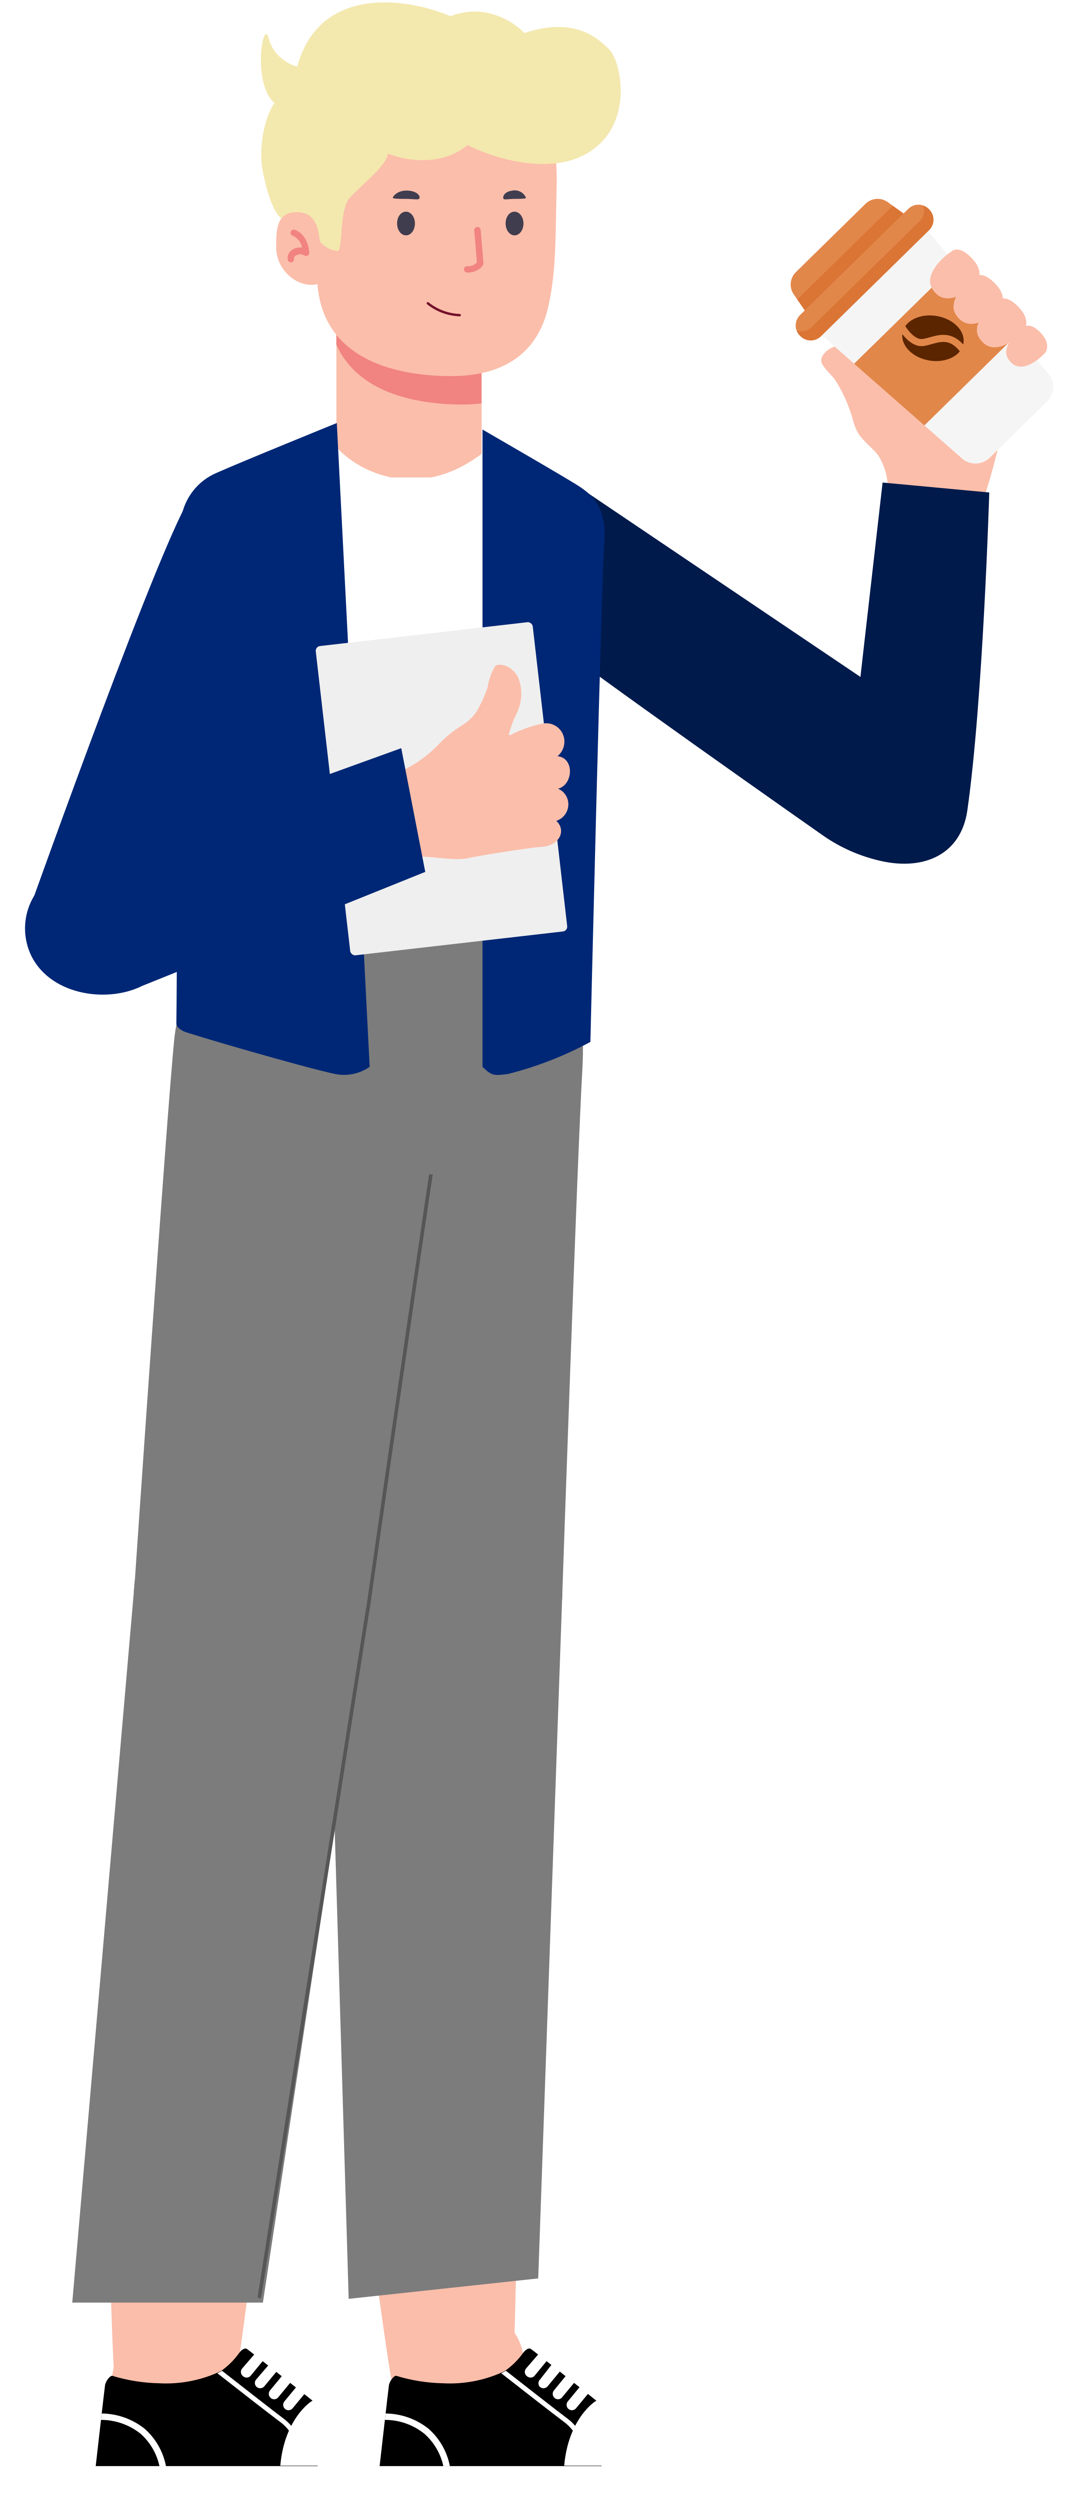 <svg width="227" height="521" viewBox="0 0 227 521" fill="none" xmlns="http://www.w3.org/2000/svg">
    <g clip-path="url(#clip0_21_287)">
        <path d="M100.393 64.567H70.126V99.5H100.393V64.567Z" fill="#FBBEAA"/>
        <path d="M70.201 64.567H100.368V84.057C99.05 84.217 97.724 84.3 96.396 84.303C85.988 84.303 74.349 81.516 70.101 71.771L70.201 64.567Z" fill="#F18380"/>
        <path d="M116.03 38.64C115.778 48.73 116.03 56.698 114.169 64.395C112.309 72.092 106.628 78.383 94.058 78.383C81.489 78.383 67.16 74.362 66.155 58.943C64.093 56.748 60.75 48.927 60.624 40.169C60.498 31.412 61.202 12.885 81.539 10.048C101.877 7.211 116.583 14.538 116.03 38.64Z" fill="#FBBEAA"/>
        <path d="M105.396 46.583C105.396 47.94 106.226 49.05 107.256 49.05C108.287 49.05 109.117 47.94 109.117 46.583C109.117 45.226 108.287 44.116 107.256 44.116C106.226 44.116 105.396 45.128 105.396 46.583Z" fill="#403D4F"/>
        <path d="M82.771 46.583C82.771 47.94 83.6 49.05 84.631 49.05C85.662 49.05 86.491 47.94 86.491 46.583C86.491 45.226 85.662 44.116 84.631 44.116C83.6 44.116 82.771 45.128 82.771 46.583Z" fill="#403D4F"/>
        <path d="M87.321 41.452C87.145 41.674 85.813 41.452 84.807 41.452C83.802 41.452 81.866 41.452 81.866 41.23C81.866 41.008 82.821 39.478 85.335 39.75C87.145 39.947 87.799 41.057 87.321 41.452Z" fill="#403D4F"/>
        <path d="M104.969 41.452C105.12 41.674 106.251 41.452 107.131 41.452C108.011 41.452 109.645 41.452 109.645 41.23C109.419 40.671 108.993 40.212 108.447 39.939C107.901 39.667 107.272 39.599 106.679 39.75C105.12 39.947 104.693 41.057 104.969 41.452Z" fill="#403D4F"/>
        <path d="M97.552 56.797C99.312 56.797 100.72 55.662 100.77 54.848L100.192 47.891C100.173 47.719 100.086 47.56 99.95 47.45C99.814 47.339 99.639 47.285 99.463 47.299C99.377 47.305 99.293 47.328 99.216 47.366C99.139 47.404 99.071 47.457 99.015 47.521C98.959 47.585 98.916 47.66 98.89 47.74C98.863 47.821 98.853 47.905 98.86 47.99L99.413 54.7C99.159 54.97 98.846 55.181 98.498 55.318C98.15 55.455 97.776 55.513 97.402 55.489C97.314 55.483 97.225 55.493 97.142 55.521C97.058 55.549 96.981 55.593 96.916 55.65C96.85 55.708 96.797 55.778 96.759 55.856C96.722 55.935 96.701 56.02 96.698 56.106C96.697 56.281 96.764 56.45 96.886 56.578C97.007 56.706 97.174 56.784 97.351 56.797H97.552Z" fill="#F18380"/>
        <path d="M70.307 52.307C67.55 51.981 65.779 49.84 65.279 47.373C64.779 44.906 63.211 46.139 60.252 46.139C57.292 46.139 55.779 40.428 54.848 36.084C53.637 30.433 55.44 23.819 57.216 21.482C52.48 17.394 54.848 3.377 56.032 8.049C56.979 11.787 60.373 13.5 61.951 13.889C66.687 -3.399 85.234 -0.323 93.916 3.377C101.019 0.573 107.136 4.545 109.306 6.881C119.961 3.377 124.697 8.049 127.065 10.385C129.432 12.722 132.392 26.155 122.329 31.995C114.279 36.668 102.4 32.774 97.468 30.243C91.785 34.916 84.05 33.358 80.893 31.995C80.42 34.799 74.991 38.809 72.821 41.34C70.65 43.871 71.564 52.455 70.307 52.307Z" fill="#F3E8AE"/>
        <path d="M66.708 51.27C66.582 48.458 66.13 44.314 62.057 44.215C57.985 44.116 57.457 47.126 57.583 51.862C57.708 56.599 62.61 60.62 66.909 58.992L66.708 51.27Z" fill="#FBBEAA"/>
        <path d="M60.725 54.675C60.901 54.645 61.058 54.548 61.161 54.404C61.265 54.261 61.307 54.084 61.278 53.91C61.278 53.771 61.318 53.635 61.394 53.517C61.469 53.399 61.577 53.305 61.705 53.244C61.962 53.076 62.264 52.986 62.572 52.986C62.881 52.986 63.183 53.076 63.44 53.244C63.551 53.305 63.677 53.337 63.804 53.337C63.932 53.337 64.057 53.305 64.169 53.244C64.271 53.178 64.353 53.085 64.406 52.977C64.459 52.868 64.482 52.748 64.47 52.627C64.118 48.656 61.529 47.916 61.428 47.891C61.343 47.865 61.252 47.857 61.163 47.866C61.074 47.876 60.988 47.904 60.91 47.948C60.832 47.992 60.764 48.051 60.711 48.122C60.657 48.193 60.619 48.274 60.599 48.36C60.553 48.523 60.574 48.698 60.659 48.846C60.744 48.994 60.885 49.103 61.051 49.149C61.554 49.372 61.991 49.715 62.325 50.145C62.658 50.576 62.877 51.081 62.962 51.616C62.273 51.506 61.567 51.646 60.976 52.011C60.632 52.209 60.353 52.501 60.175 52.851C59.996 53.202 59.925 53.595 59.971 53.984C59.966 54.081 59.983 54.176 60.02 54.265C60.057 54.355 60.114 54.434 60.185 54.5C60.257 54.566 60.343 54.615 60.435 54.646C60.529 54.676 60.627 54.686 60.725 54.675Z" fill="#F18380"/>
        <path d="M95.819 65.678C93.392 65.586 91.062 64.719 89.182 63.211" stroke="#73102A" stroke-width="0.5" stroke-miterlimit="10" stroke-linecap="round"/>
    </g>
    <path d="M185.064 102.479C185.188 99.75 184.458 97.051 182.974 94.758C180.69 92.109 178.979 91.458 177.948 88.116C177.155 85.014 175.889 82.052 174.194 79.335C172.983 77.67 171.166 76.308 171.166 75.036C171.166 73.764 173.588 71.312 177.04 72.008C178.518 72.469 179.877 73.251 181.018 74.297C182.159 75.344 183.055 76.63 183.641 78.064C183.971 77.191 184.165 76.271 184.216 75.339L184.973 54.337C184.984 53.856 185.092 53.382 185.29 52.943C185.487 52.504 185.771 52.11 186.124 51.782C186.477 51.455 186.891 51.201 187.344 51.037C187.796 50.873 188.277 50.8 188.757 50.825C189.523 50.858 190.259 51.129 190.861 51.602C191.167 51.841 196.289 58.052 201.287 64.209C206.139 70.184 210.876 76.108 210.981 76.47C210.01 85.296 208.184 94.006 205.531 102.479C205.499 103.894 205.172 105.286 204.569 106.566C203.967 107.847 203.103 108.987 202.034 109.914C200.965 110.841 199.713 111.533 198.36 111.948C197.007 112.362 195.582 112.488 194.177 112.319C192.906 112.362 191.64 112.13 190.466 111.64C189.292 111.151 188.237 110.414 187.373 109.481C186.508 108.547 185.855 107.439 185.456 106.231C185.058 105.023 184.924 103.743 185.064 102.479Z" fill="#FBBEAA"/>
    <path d="M189.943 45.647L168.879 66.31C168.655 65.993 168.432 65.658 168.209 65.341C167.539 64.371 166.861 63.392 166.192 62.422C165.943 62.063 165.703 61.711 165.454 61.352C164.449 59.905 164.645 57.947 165.895 56.717L180.41 42.475C181.66 41.246 183.623 41.095 185.052 42.123C185.401 42.38 185.749 42.621 186.098 42.878C187.06 43.566 188.021 44.254 188.982 44.942C189.297 45.183 189.62 45.415 189.943 45.647Z" fill="#E2874A"/>
    <g opacity="0.53">
        <path d="M188.982 44.958L168.201 65.331C167.531 64.361 166.853 63.382 166.183 62.412L186.09 42.885C187.06 43.581 188.021 44.27 188.982 44.958Z" fill="#D46424"/>
    </g>
    <path d="M193.652 48.404C194.422 49.322 195.2 50.231 195.979 51.158C197.074 52.443 198.152 53.729 199.239 55.022C203.431 59.98 207.607 64.938 211.799 69.896C214.049 72.558 216.299 75.221 218.549 77.883C219.987 79.586 219.866 82.1 218.282 83.654L206.308 95.394C204.725 96.948 202.205 97.021 200.526 95.549C197.909 93.245 195.284 90.95 192.667 88.646C187.791 84.355 182.916 80.08 178.04 75.788C176.77 74.682 175.5 73.559 174.239 72.445C173.344 71.655 172.432 70.865 171.528 70.066C170.361 69.043 169.895 67.523 170.156 66.111C170.298 65.283 170.71 64.486 171.351 63.845L187.408 48.092C188.067 47.451 188.863 47.062 189.705 46.934C191.144 46.722 192.651 47.21 193.652 48.404Z" fill="#F5F5F5"/>
    <path d="M199.24 55.02C203.432 59.978 207.608 64.936 211.8 69.894L192.676 88.653C187.801 84.361 182.925 80.086 178.042 75.803L199.24 55.02Z" fill="#E2874A"/>
    <g opacity="0.52">
        <path d="M189.596 78.41C187.091 76.214 184.602 74.018 182.104 71.831L178.063 75.801C182.939 80.093 187.814 84.368 192.698 88.651L211.821 69.892C211.146 69.099 210.487 68.306 209.811 67.513L198.953 78.16C196.378 80.68 192.298 80.78 189.596 78.41Z" fill="#E2874A"/>
    </g>
    <path d="M193.682 47.963L171.117 70.095C169.926 71.265 168.003 71.254 166.833 70.046L166.722 69.938C165.552 68.746 165.571 66.832 166.771 65.653L189.336 43.522C190.528 42.352 192.442 42.371 193.62 43.571L193.731 43.679C194.893 44.879 194.874 46.794 193.682 47.963Z" fill="#E2874A"/>
    <g opacity="0.53">
        <path d="M192.403 42.835C192.821 43.943 192.575 45.236 191.675 46.107L169.177 68.171C168.327 69.007 167.116 69.242 166.058 68.892C166.206 69.286 166.429 69.655 166.745 69.963L166.788 70.004C167.975 71.213 169.931 71.239 171.139 70.053L193.638 47.989C194.846 46.802 194.873 44.846 193.686 43.638L193.643 43.596C193.285 43.246 192.86 42.981 192.403 42.835Z" fill="#D46424"/>
    </g>
    <path d="M194.193 71.718C196.252 71.144 198.05 70.65 200.072 73.223C198.842 74.756 196.356 75.579 193.695 75.13C190.29 74.556 187.84 72.132 188.088 69.642C189.124 70.953 190.761 72.451 192.68 72.09C193.184 72 193.705 71.859 194.193 71.718Z" fill="#5B2500"/>
    <path d="M195.251 65.853C198.757 66.442 201.259 69.001 200.827 71.561C200.819 71.637 200.795 71.713 200.779 71.781C198.292 69.054 195.829 69.733 193.796 70.297C193.308 70.438 192.854 70.562 192.4 70.635C190.97 70.905 189.507 69.211 188.699 67.973C189.868 66.298 192.454 65.389 195.251 65.853Z" fill="#5B2500"/>
    <path d="M194.329 60.198C192.61 57.455 196.102 53.837 198.317 52.423C198.317 52.423 199.651 50.88 202.414 53.644C205.466 56.696 203.635 58.785 203.635 58.785C201.641 60.905 196.988 64.439 194.329 60.198Z" fill="#FBBEAA"/>
    <path d="M199.213 65.511C197.493 62.767 200.985 59.149 203.201 57.735C203.201 57.735 204.534 56.193 207.297 58.956C210.349 62.008 208.518 64.097 208.518 64.097C206.524 66.218 201.871 69.752 199.213 65.511Z" fill="#FBBEAA"/>
    <path d="M204.095 70.394C202.376 67.65 205.868 64.032 208.083 62.618C208.083 62.618 209.417 61.076 212.18 63.839C215.232 66.891 213.401 68.98 213.401 68.98C211.407 71.101 206.754 74.635 204.095 70.394Z" fill="#FBBEAA"/>
    <path d="M210.12 74.74C208.695 72.441 211.589 69.408 213.425 68.223C213.425 68.223 214.53 66.93 216.821 69.247C219.35 71.805 217.833 73.555 217.833 73.555C216.18 75.333 212.324 78.295 210.12 74.74Z" fill="#FBBEAA"/>
    <path d="M40 103.215C34.272 110.581 6.672 187.987 6.672 187.987C37.359 178.167 22.107 174.403 38.797 177.211C38.797 177.211 64.873 121.873 65.608 117.831C66.375 114.645 66.031 111.293 64.632 108.329C63.234 105.366 60.865 102.969 57.919 101.535C49.705 97.336 45.728 95.85 40 103.215Z" fill="#002776"/>
    <path d="M119.289 100.562L179.36 141.077C179.107 143.149 183.976 100.562 183.976 100.562L206.21 102.637C206.21 102.637 204.911 145.996 201.639 168.895C200.34 177.983 192.776 181.429 183.807 179.472C179.379 178.506 175.21 176.689 171.5 174.085C155.559 162.896 110.836 131.38 107.18 127.415C100.872 120.575 100.871 115.451 104.497 109.819C108.122 104.188 115.881 99.716 119.289 100.562Z" fill="#001A4B"/>
    <path d="M68.272 331.111C68.192 337.603 70.694 343.861 75.228 348.508C79.761 353.155 85.955 355.811 92.447 355.891C98.939 355.971 105.196 353.469 109.844 348.935C114.491 344.402 117.146 338.207 117.226 331.716C117.226 331.716 120.324 241.362 121.382 223.054C122.439 204.746 117.655 190.065 97.055 187.95C75.701 185.759 64.318 202.455 64.318 217.967C64.318 233.479 68.272 331.111 68.272 331.111Z" fill="#7C7C7C"/>
    <path d="M28.106 329.374C27.686 332.583 27.907 335.842 28.755 338.965C29.604 342.088 31.063 345.012 33.048 347.567C35.033 350.122 37.506 352.258 40.322 353.852C43.138 355.446 46.243 356.465 49.455 356.851C52.668 357.237 55.926 356.983 59.039 356.102C62.153 355.221 65.061 353.732 67.596 351.72C70.13 349.708 72.24 347.213 73.804 344.38C75.368 341.548 76.356 338.433 76.708 335.216C76.708 335.216 89.45 245.718 92.472 227.637C95.494 209.556 92.296 194.422 72.049 190.116C51.047 185.658 37.927 201.045 36.341 216.456C34.754 231.868 28.106 329.374 28.106 329.374Z" fill="#7C7C7C"/>
    <path d="M108.463 437.582C108.463 437.582 107.254 488.929 106.952 496.61C106.65 504.29 101.79 506.38 93.958 507.06C86.126 507.74 82.828 501.52 81.72 496.584C80.612 491.649 73.913 441.309 73.913 441.309L108.463 437.582Z" fill="#FBBEAA"/>
    <path d="M107.582 473.391L78.698 476.489C76.457 460.599 73.913 441.233 73.913 441.233L108.463 437.506C108.463 437.506 108.01 456.746 107.582 473.391Z" fill="#F18380"/>
    <path d="M68.272 331.111C68.312 327.897 68.984 324.722 70.251 321.767C71.518 318.813 73.354 316.137 75.655 313.892C77.956 311.647 80.676 309.877 83.661 308.684C86.646 307.491 89.837 306.897 93.051 306.936C96.266 306.976 99.441 307.649 102.395 308.915C105.35 310.182 108.026 312.018 110.271 314.319C112.516 316.62 114.285 319.341 115.479 322.326C116.672 325.311 117.266 328.501 117.226 331.716L112.19 474.833L72.679 479.089L68.272 331.111Z" fill="#7C7C7C"/>
    <path d="M56.763 439.547C56.763 439.547 50.065 490.465 48.957 498.045C47.849 505.625 42.787 507.237 34.905 507.06C27.023 506.884 24.429 500.362 23.85 495.351C23.271 490.339 22.012 439.547 22.012 439.547H56.763Z" fill="#FBBEAA"/>
    <path d="M51.928 475.054H22.868C22.364 459.038 21.886 439.547 21.886 439.547H56.763C56.763 439.547 54.245 458.534 51.928 475.054Z" fill="#F18380"/>
    <path d="M28.105 329.374C28.942 322.981 32.267 317.176 37.358 313.22C42.449 309.264 48.896 307.477 55.297 308.247C61.699 309.016 67.538 312.28 71.547 317.33C75.555 322.38 77.41 328.807 76.707 335.216L54.799 479.87H15.062L28.105 329.374Z" fill="#7C7C7C"/>
    <path d="M76.683 335.216L54.094 478.611" stroke="#565656" stroke-width="0.75" stroke-miterlimit="10" stroke-linecap="round"/>
    <path d="M76.708 335.216C76.708 335.216 89.45 245.718 92.472 227.638" stroke="#565656" stroke-width="0.75" stroke-miterlimit="10" stroke-linecap="round"/>
    <path d="M37.55 481.022C40.406 480.817 43.238 481.668 45.508 483.413C47.778 485.159 49.328 487.677 49.864 490.49L63.009 503.963V512.348H20.879C20.879 512.348 22.994 497.239 23.599 493.839C24.203 490.44 26.243 481.022 37.55 481.022Z" fill="#FBBEAA"/>
    <path d="M49.838 490.389C50.317 489.735 50.996 489.231 51.475 489.533C51.953 489.835 64.671 499.908 65.275 500.412C65.647 500.762 65.929 501.196 66.095 501.679C66.262 502.161 66.309 502.677 66.232 503.182V513.985H19.947C19.947 513.985 21.76 498.02 21.886 497.138C22.012 496.257 22.893 495.099 23.397 495.124C26.574 496.097 29.871 496.623 33.193 496.685C37.608 496.919 42.012 496.054 46.011 494.167C47.493 493.136 48.788 491.858 49.838 490.389Z" fill="black"/>
    <path d="M58.627 504.919C56.386 503.257 48.328 496.962 45.306 494.595L46.011 494.242C46.106 494.201 46.192 494.141 46.263 494.066C49.486 496.584 57.066 502.527 59.231 504.139C61.062 505.541 62.316 507.566 62.757 509.83L61.775 509.981C61.359 507.974 60.244 506.18 58.627 504.919Z" fill="white"/>
    <path d="M21.206 502.981C24.468 503.014 27.624 504.14 30.171 506.179C32.472 508.218 34.031 510.964 34.603 513.985H33.243C32.687 511.367 31.311 508.994 29.314 507.211C26.971 505.334 24.057 504.313 21.055 504.315L21.206 502.981Z" fill="white"/>
    <path d="M73.711 513.96H19.947C19.572 513.96 19.267 514.265 19.267 514.64V519.853C19.267 520.228 19.572 520.533 19.947 520.533H73.711C74.087 520.533 74.391 520.228 74.391 519.853V514.64C74.391 514.265 74.087 513.96 73.711 513.96Z" fill="white"/>
    <path d="M65.149 500.311C65.627 500.11 67.969 500.79 71.016 503.786C72.285 505.098 73.198 506.711 73.67 508.473C74.141 510.236 74.156 512.09 73.711 513.859H58.425C59.282 504.189 64.671 500.513 65.149 500.311Z" fill="white"/>
    <path d="M59.282 500.463C59.093 500.694 59.003 500.99 59.032 501.287C59.06 501.584 59.204 501.858 59.433 502.049C59.545 502.142 59.675 502.211 59.814 502.254C59.954 502.297 60.1 502.311 60.245 502.297C60.39 502.283 60.531 502.241 60.659 502.172C60.788 502.104 60.902 502.011 60.994 501.898L63.513 498.851C63.701 498.62 63.791 498.324 63.763 498.027C63.735 497.73 63.59 497.456 63.361 497.264C63.251 497.168 63.121 497.096 62.981 497.051C62.842 497.007 62.694 496.991 62.548 497.005C62.402 497.019 62.261 497.063 62.132 497.134C62.004 497.204 61.891 497.3 61.8 497.416L59.282 500.463Z" fill="white"/>
    <path d="M56.285 498.17C56.097 498.402 56.007 498.698 56.035 498.995C56.063 499.292 56.208 499.566 56.436 499.757C56.547 499.853 56.677 499.925 56.816 499.97C56.956 500.015 57.103 500.03 57.249 500.016C57.395 500.002 57.537 499.958 57.666 499.888C57.794 499.817 57.907 499.721 57.998 499.606L60.516 496.559C60.699 496.325 60.785 496.031 60.757 495.735C60.728 495.44 60.588 495.167 60.365 494.972C60.254 494.876 60.125 494.804 59.985 494.759C59.845 494.715 59.698 494.699 59.552 494.713C59.406 494.727 59.264 494.771 59.136 494.841C59.007 494.912 58.894 495.008 58.804 495.123L56.285 498.17Z" fill="white"/>
    <path d="M53.389 495.905C53.199 496.128 53.105 496.418 53.129 496.711C53.153 497.004 53.292 497.275 53.515 497.466C53.746 497.655 54.042 497.745 54.34 497.716C54.636 497.688 54.91 497.544 55.102 497.315L57.62 494.268C57.726 494.164 57.81 494.041 57.867 493.905C57.925 493.769 57.954 493.622 57.954 493.474C57.954 493.327 57.925 493.18 57.867 493.044C57.81 492.908 57.726 492.784 57.62 492.681C57.386 492.499 57.092 492.412 56.797 492.441C56.501 492.469 56.228 492.609 56.033 492.832L53.389 495.905Z" fill="white"/>
    <path d="M50.468 493.613C50.376 493.725 50.306 493.855 50.263 493.994C50.221 494.134 50.206 494.28 50.22 494.425C50.234 494.57 50.276 494.711 50.345 494.839C50.414 494.968 50.507 495.082 50.619 495.174C50.831 495.382 51.116 495.498 51.413 495.498C51.709 495.498 51.994 495.382 52.206 495.174L54.724 492.102C54.913 491.871 55.003 491.575 54.974 491.278C54.946 490.981 54.802 490.707 54.573 490.516C54.461 490.423 54.331 490.353 54.192 490.311C54.052 490.268 53.906 490.253 53.761 490.267C53.616 490.281 53.475 490.324 53.347 490.392C53.218 490.461 53.104 490.554 53.012 490.667L50.468 493.613Z" fill="white"/>
    <path d="M96.728 481.022C99.584 480.817 102.416 481.668 104.686 483.413C106.956 485.159 108.506 487.677 109.042 490.49L122.162 503.963V512.348H80.057C80.057 512.348 82.147 497.239 82.777 493.839C83.406 490.44 85.421 481.022 96.728 481.022Z" fill="#FBBEAA"/>
    <path d="M109.017 490.389C109.495 489.735 110.15 489.231 110.654 489.533C111.157 489.835 123.849 499.908 124.428 500.412C125.008 500.916 125.411 501.545 125.411 503.182V513.985H79.126C79.126 513.985 80.939 498.02 81.064 497.138C81.19 496.257 82.072 495.099 82.576 495.124C85.752 496.097 89.049 496.623 92.371 496.685C96.779 496.923 101.176 496.058 105.164 494.167C106.658 493.141 107.962 491.863 109.017 490.389Z" fill="black"/>
    <path d="M117.805 504.919C115.564 503.257 107.506 496.962 104.484 494.595L105.164 494.242C105.267 494.202 105.361 494.142 105.441 494.066C108.664 496.584 116.244 502.527 118.41 504.139C120.24 505.541 121.494 507.566 121.935 509.83L120.953 509.981C120.525 507.979 119.412 506.188 117.805 504.919Z" fill="white"/>
    <path d="M80.384 502.981C83.646 503.014 86.802 504.14 89.349 506.179C91.65 508.218 93.21 510.964 93.781 513.985H92.421C91.858 511.364 90.473 508.991 88.468 507.211C86.136 505.331 83.229 504.308 80.233 504.315L80.384 502.981Z" fill="white"/>
    <path d="M132.889 513.96H79.125C78.75 513.96 78.445 514.265 78.445 514.64V519.853C78.445 520.228 78.75 520.533 79.125 520.533H132.889C133.265 520.533 133.569 520.228 133.569 519.853V514.64C133.569 514.265 133.265 513.96 132.889 513.96Z" fill="white"/>
    <path d="M124.328 500.311C124.806 500.11 127.148 500.79 130.195 503.786C131.464 505.098 132.377 506.711 132.849 508.473C133.32 510.236 133.334 512.09 132.89 513.859H117.604C118.46 504.189 123.849 500.513 124.328 500.311Z" fill="white"/>
    <path d="M118.359 500.463C118.17 500.694 118.08 500.99 118.109 501.287C118.137 501.584 118.281 501.858 118.51 502.049C118.623 502.142 118.752 502.211 118.891 502.254C119.031 502.297 119.177 502.311 119.322 502.297C119.467 502.283 119.608 502.241 119.737 502.172C119.865 502.104 119.979 502.011 120.072 501.898L122.59 498.851C122.772 498.617 122.858 498.323 122.83 498.028C122.802 497.732 122.662 497.459 122.439 497.264C122.328 497.168 122.198 497.096 122.059 497.051C121.919 497.007 121.772 496.991 121.626 497.005C121.48 497.019 121.338 497.063 121.209 497.134C121.081 497.204 120.968 497.3 120.877 497.416L118.359 500.463Z" fill="white"/>
    <path d="M115.464 498.171C115.275 498.402 115.185 498.698 115.213 498.995C115.241 499.292 115.386 499.566 115.615 499.757C115.726 499.853 115.855 499.926 115.995 499.97C116.134 500.015 116.282 500.03 116.428 500.016C116.574 500.002 116.715 499.959 116.844 499.888C116.973 499.818 117.086 499.722 117.176 499.606L119.694 496.559C119.877 496.326 119.963 496.031 119.935 495.736C119.907 495.441 119.767 495.167 119.543 494.973C119.312 494.784 119.016 494.694 118.719 494.722C118.422 494.75 118.148 494.895 117.957 495.124L115.464 498.171Z" fill="white"/>
    <path d="M112.567 495.904C112.462 496.005 112.379 496.127 112.321 496.261C112.264 496.395 112.235 496.539 112.235 496.685C112.235 496.831 112.264 496.975 112.321 497.109C112.379 497.243 112.462 497.365 112.567 497.466C112.798 497.654 113.095 497.744 113.392 497.716C113.689 497.688 113.963 497.543 114.154 497.314L116.672 494.267C116.861 494.036 116.951 493.74 116.923 493.443C116.894 493.146 116.75 492.872 116.521 492.681C116.409 492.588 116.279 492.519 116.14 492.476C116 492.433 115.854 492.419 115.709 492.433C115.564 492.447 115.423 492.489 115.295 492.558C115.166 492.626 115.052 492.719 114.96 492.832L112.567 495.904Z" fill="white"/>
    <path d="M109.647 493.613C109.554 493.725 109.485 493.855 109.442 493.994C109.399 494.134 109.385 494.28 109.399 494.425C109.413 494.57 109.455 494.711 109.524 494.839C109.592 494.968 109.686 495.082 109.798 495.174C110.01 495.382 110.295 495.498 110.591 495.498C110.888 495.498 111.173 495.382 111.385 495.174L113.903 492.102C114.092 491.871 114.182 491.575 114.153 491.278C114.125 490.981 113.981 490.707 113.752 490.516C113.639 490.423 113.51 490.353 113.37 490.311C113.231 490.268 113.085 490.253 112.94 490.267C112.795 490.281 112.654 490.324 112.525 490.392C112.397 490.461 112.283 490.554 112.19 490.667L109.647 493.613Z" fill="white"/>
    <path d="M120.641 203.469C120.641 203.469 120.641 229.583 120.641 231.018C120.641 232.454 108.05 244.768 91.329 244.768C65.617 244.768 34.845 235.375 35.298 229.256C35.6 225.226 38.133 203.469 38.133 203.469H120.641Z" fill="#7C7C7C"/>
    <path d="M101.941 93.322C87.839 105.409 73.821 98.358 69.204 92.062L49.058 100.876L54.095 194.051L120.828 196.569L118.309 107.172L101.941 93.322Z" fill="white"/>
    <path d="M120.723 101.355C118.028 99.592 100.577 89.519 100.577 89.519V222.331C102.512 224.215 102.907 224.171 105.685 223.856L105.815 223.842C111.821 222.334 117.616 220.084 123.065 217.143C123.065 217.143 125.382 120.544 125.961 113.19C126.54 105.837 123.418 103.117 120.723 101.355Z" fill="#002776"/>
    <path d="M73.647 223.809C74.871 223.55 76.031 223.047 77.057 222.331L70.207 88.159C70.207 88.159 50.439 96.192 45.176 98.534C42.988 99.457 41.112 100.99 39.773 102.951C38.433 104.911 37.686 107.216 37.621 109.589C37.294 114.021 36.841 212.258 36.765 213.114C36.69 213.97 37.42 214.449 38.2 214.902C38.981 215.355 63.66 222.557 69.93 223.842C71.159 224.08 72.423 224.069 73.647 223.809Z" fill="#002776"/>
    <g filter="url(#filter0_d_21_287)">
        <rect x="63.708" y="134.752" width="45.526" height="64.874" rx="1" transform="rotate(-6.555 63.708 134.752)" fill="#EFEFEF"/>
    </g>
    <path d="M82.882 161.041C86.108 159.678 89.025 157.658 91.448 155.11C92.947 153.536 94.648 152.17 96.504 151.048C97.593 150.368 98.532 149.469 99.264 148.41C100.23 146.767 101.03 145.032 101.651 143.232C101.881 141.681 102.408 140.187 103.203 138.833C103.96 138.14 106.629 138.51 108.014 141.203C108.492 142.403 108.708 143.694 108.649 144.99C108.589 146.287 108.256 147.559 107.67 148.722C106.981 150.116 106.441 151.579 106.059 153.086L106.311 153.236C108.422 152.116 110.677 151.303 113.01 150.823C113.855 150.634 114.736 150.736 115.511 151.113C116.285 151.49 116.908 152.12 117.278 152.901C117.649 153.683 117.745 154.57 117.553 155.42C117.36 156.271 116.89 157.034 116.217 157.588C119.856 158.006 119.443 163.619 116.319 164.361C116.988 164.642 117.552 165.124 117.936 165.742C118.321 166.359 118.505 167.083 118.466 167.815C118.427 168.547 118.165 169.252 117.717 169.834C117.269 170.417 116.655 170.848 115.959 171.071C118.178 173.117 116.556 176.489 112.527 176.504C109.253 176.837 100.498 178.207 97.452 178.863C94.406 179.519 88.283 178.068 86.316 178.677C83.388 179.75 79.988 179.767 77.394 172.064C74.801 164.36 79.869 162.037 82.882 161.041Z" fill="#FBBEAA"/>
    <path d="M88.645 181.708L29.674 205.45C22.138 209.24 9.894 207.296 6.203 198.482C5.527 196.838 5.192 195.075 5.218 193.298C5.244 191.521 5.631 189.768 6.355 188.145C7.079 186.522 8.126 185.063 9.43 183.857C10.735 182.651 12.271 181.722 13.946 181.127L83.641 155.92L88.645 181.708Z" fill="#002776"/>
    <defs>
        <filter id="filter0_d_21_287" x="63.815" y="129.663" width="54.419" height="69.432" filterUnits="userSpaceOnUse" color-interpolation-filters="sRGB">
            <feFlood flood-opacity="0" result="BackgroundImageFix"/>
            <feColorMatrix in="SourceAlpha" type="matrix" values="0 0 0 0 0 0 0 0 0 0 0 0 0 0 0 0 0 0 127 0" result="hardAlpha"/>
            <feOffset dx="2"/>
            <feComposite in2="hardAlpha" operator="out"/>
            <feColorMatrix type="matrix" values="0 0 0 0 0.604 0 0 0 0 0.6 0 0 0 0 0.631 0 0 0 1 0"/>
            <feBlend mode="normal" in2="BackgroundImageFix" result="effect1_dropShadow_21_287"/>
            <feBlend mode="normal" in="SourceGraphic" in2="effect1_dropShadow_21_287" result="shape"/>
        </filter>
        <clipPath id="clip0_21_287">
            <rect width="75" height="99" fill="white" transform="translate(54.383 0.5)"/>
        </clipPath>
    </defs>
</svg>

